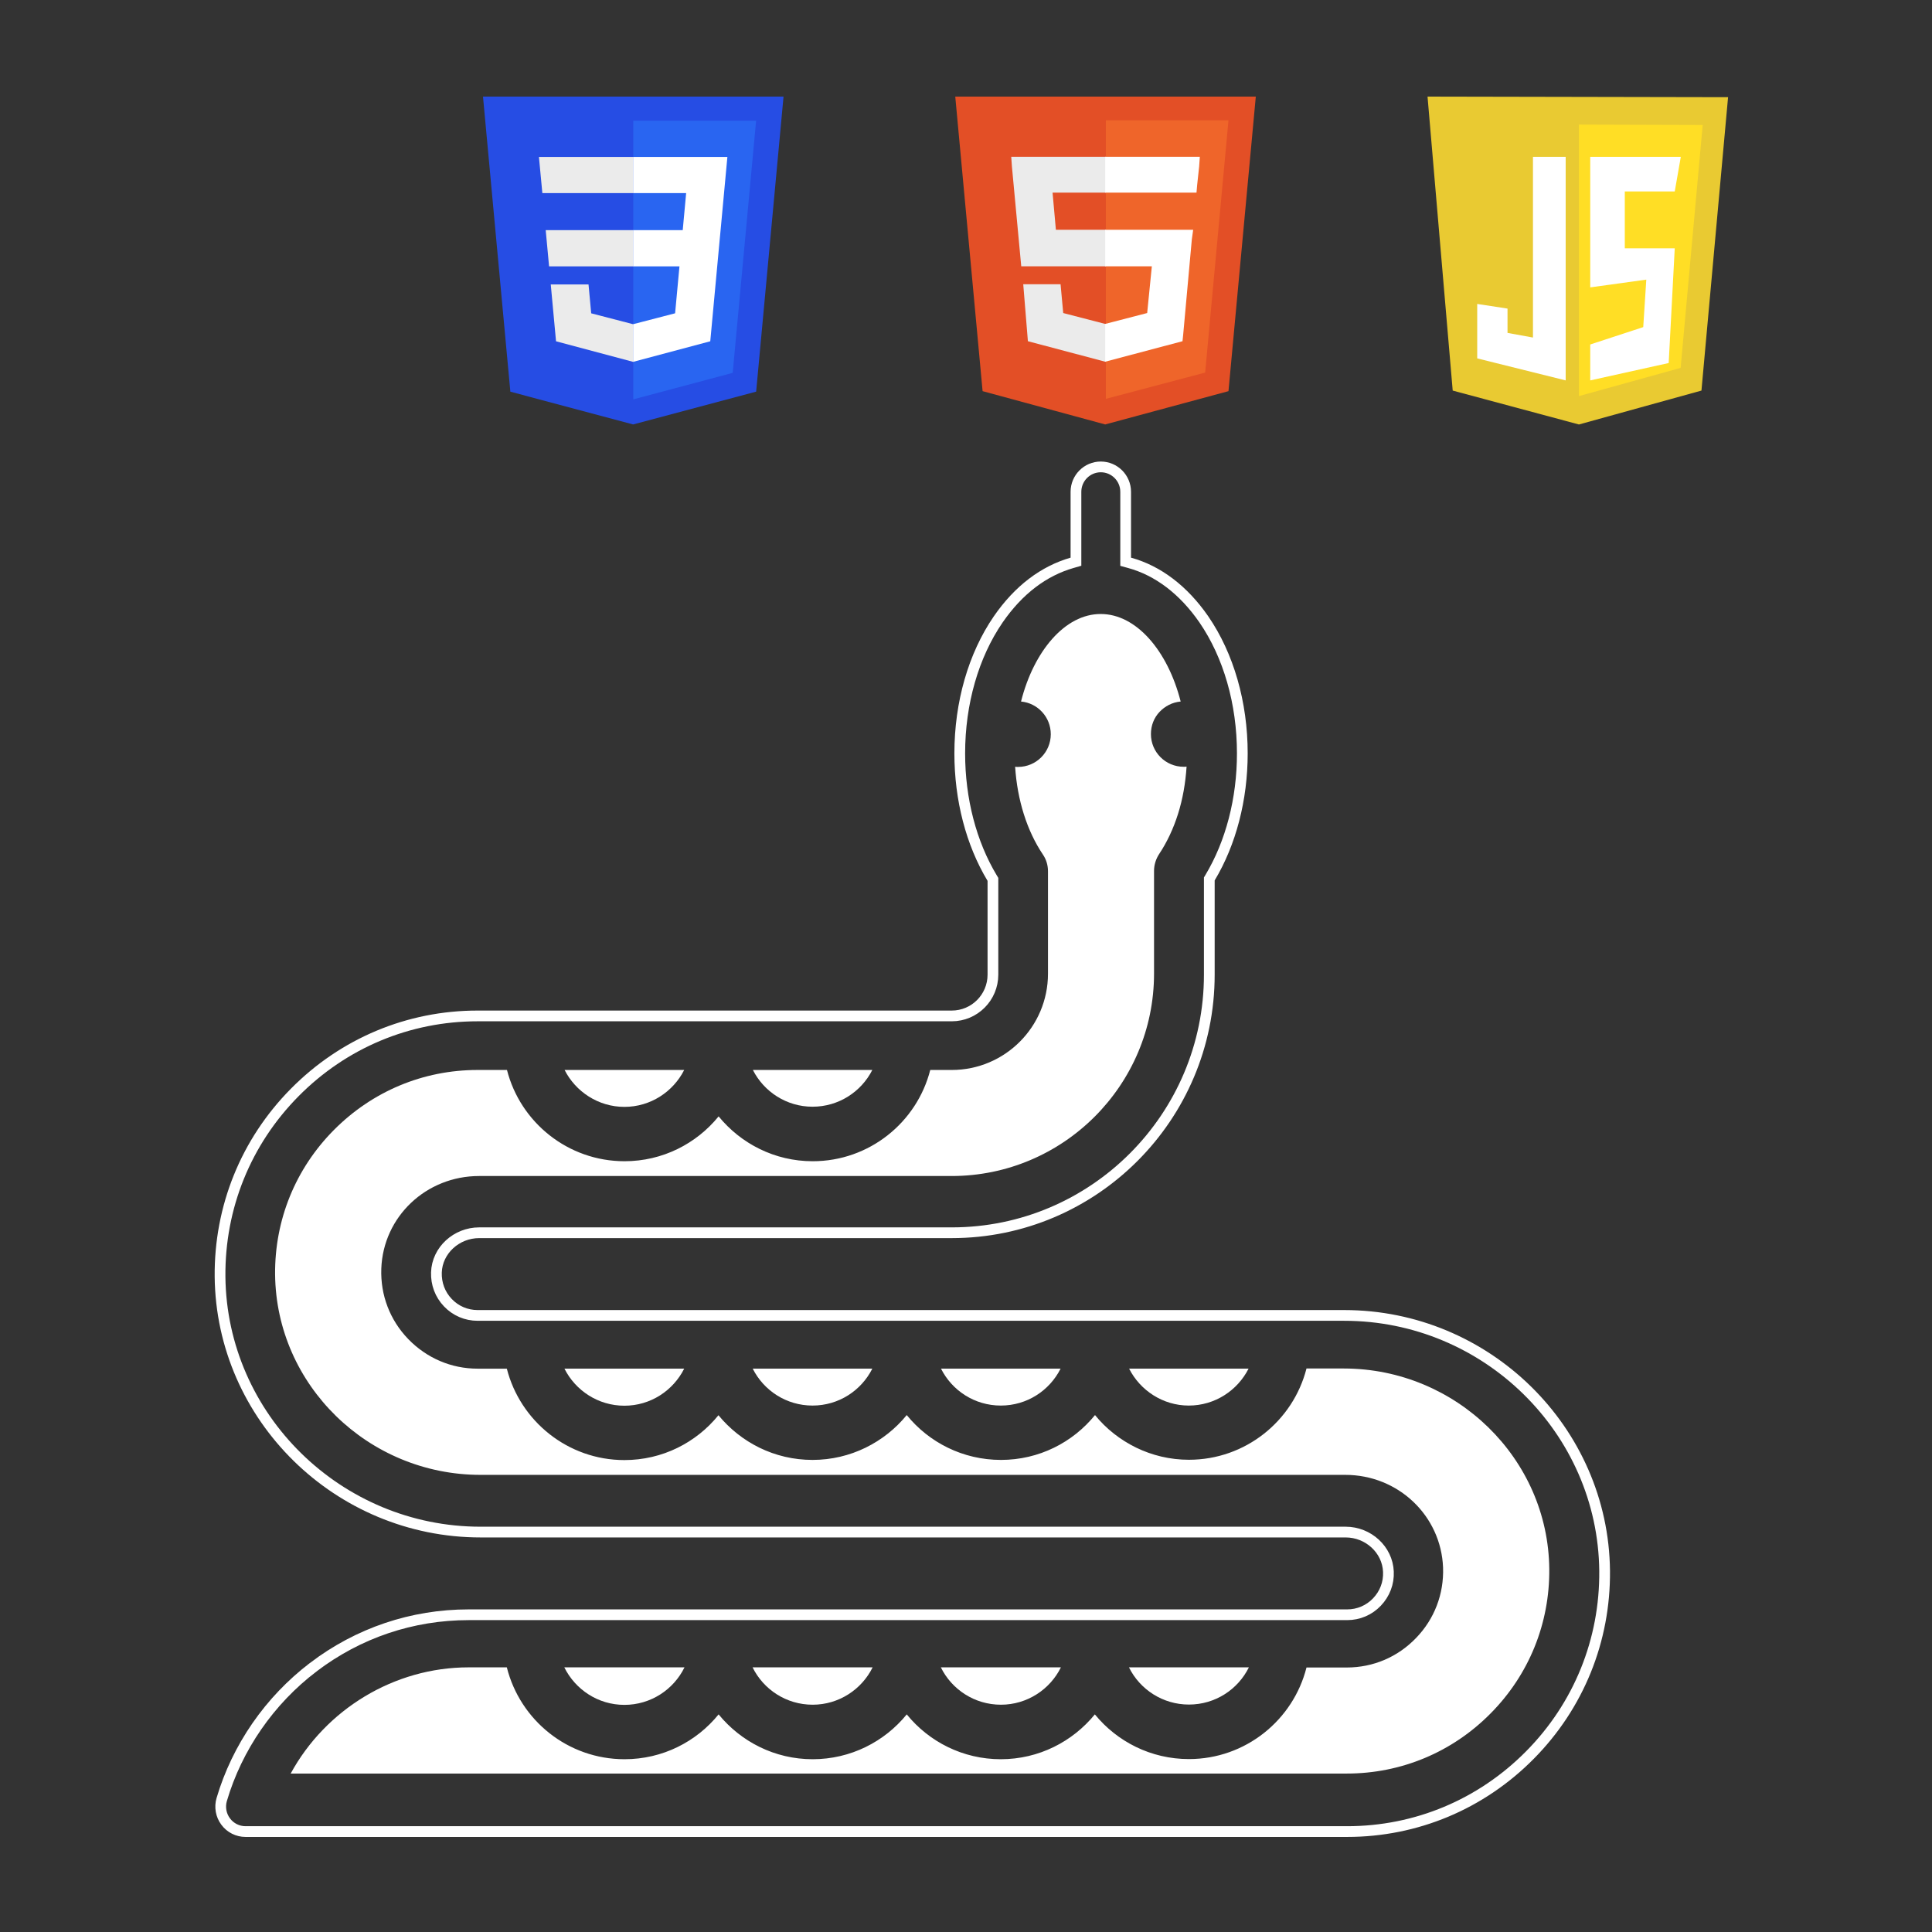 <svg width="180" height="180" viewBox="0 0 180 180" fill="none" xmlns="http://www.w3.org/2000/svg">
<rect x="0" y="0" width="180" height="180" fill="#333333" stroke="none"/>
<path d="M21.028 169.713L21.024 169.708C20.584 169.124 20.452 168.358 20.655 167.663C22.09 162.794 25.119 158.42 29.185 155.329L29.185 155.328C33.379 152.138 38.395 150.443 43.67 150.443H125.517C126.568 150.443 127.555 150.024 128.288 149.256C129.018 148.491 129.404 147.487 129.355 146.431C129.27 144.373 127.48 142.74 125.372 142.74H44.773C31.518 142.74 20.629 132.052 20.501 118.939C20.444 112.485 22.903 106.39 27.453 101.789C32.003 97.187 38.057 94.652 44.497 94.652H88.671C90.792 94.652 92.509 92.93 92.509 90.808V82.07V81.931L92.438 81.812C90.487 78.569 89.418 74.487 89.418 70.19C89.418 65.493 90.701 61.059 93.001 57.708C93.948 56.335 95.015 55.198 96.172 54.318C97.329 53.438 98.579 52.812 99.882 52.437L100.244 52.333V51.957V45.821C100.244 44.54 101.284 43.5 102.559 43.5C103.835 43.5 104.875 44.54 104.875 45.821V51.957V52.338L105.243 52.439C107.865 53.158 110.256 54.95 112.161 57.708C114.461 61.059 115.744 65.493 115.744 70.19C115.744 74.473 114.675 78.54 112.739 81.769L112.668 81.888V82.026V90.808C112.668 104.07 101.905 114.852 88.671 114.852H44.642C42.538 114.852 40.727 116.483 40.66 118.549L40.66 118.55C40.627 119.595 40.992 120.599 41.727 121.368C42.459 122.136 43.447 122.555 44.497 122.555H125.242C138.497 122.555 149.371 133.243 149.499 146.357C149.556 152.811 147.097 158.905 142.547 163.507C137.997 168.109 131.942 170.643 125.503 170.643H22.874C22.146 170.643 21.455 170.295 21.028 169.713L21.028 169.713Z" stroke="white"/>
<path d="M144.342 146.188C144.386 151.251 142.456 156.025 138.873 159.638C135.303 163.25 130.544 165.238 125.481 165.238H27.081C30.331 159.275 36.701 155.343 43.665 155.343H47.22C48.453 160.262 52.893 163.903 58.188 163.903C61.729 163.903 64.877 162.278 66.952 159.725C69.027 162.264 72.175 163.903 75.715 163.903C79.255 163.903 82.418 162.264 84.479 159.725C86.553 162.278 89.716 163.903 93.242 163.903C96.782 163.903 99.931 162.264 102.005 159.725C104.08 162.264 107.229 163.889 110.769 163.889C116.05 163.889 120.49 160.247 121.723 155.357H125.481C127.933 155.357 130.225 154.385 131.937 152.601C133.649 150.831 134.534 148.495 134.447 146.043C134.259 141.211 130.269 137.41 125.336 137.41H44.768C34.307 137.41 25.732 129.038 25.63 118.737C25.587 113.673 27.517 108.9 31.1 105.287C34.684 101.674 39.428 99.687 44.492 99.687H47.234C48.482 104.576 52.922 108.189 58.188 108.189C61.714 108.189 64.877 106.564 66.952 104.01C69.027 106.549 72.175 108.189 75.715 108.189C80.982 108.189 85.422 104.576 86.669 99.687H88.672C93.619 99.687 97.638 95.668 97.638 90.72V81.173C97.638 80.608 97.479 80.071 97.159 79.606C95.68 77.401 94.78 74.543 94.577 71.438C94.664 71.452 94.765 71.452 94.853 71.452C96.535 71.452 97.899 70.088 97.899 68.406C97.899 66.809 96.681 65.504 95.128 65.359C95.723 62.994 96.753 60.962 98.044 59.511C99.336 58.061 100.888 57.205 102.542 57.205H102.557C105.865 57.205 108.796 60.629 110 65.359C109.216 65.431 108.534 65.794 108.027 66.331C107.519 66.868 107.229 67.593 107.229 68.391C107.229 70.074 108.592 71.438 110.275 71.438C110.363 71.438 110.464 71.438 110.551 71.423C110.45 72.976 110.188 74.456 109.753 75.834C109.318 77.212 108.723 78.475 107.998 79.563C107.693 80.027 107.519 80.579 107.519 81.13V90.706C107.519 101.109 99.06 109.567 88.657 109.567H44.637C39.704 109.567 35.7 113.354 35.525 118.2C35.438 120.652 36.323 122.988 38.035 124.758C39.748 126.528 42.04 127.515 44.492 127.515H47.22C48.467 132.404 52.907 136.032 58.174 136.032C61.714 136.032 64.862 134.407 66.937 131.853C67.982 133.13 69.288 134.16 70.768 134.885C72.262 135.611 73.931 136.017 75.701 136.017C79.241 136.017 82.404 134.378 84.479 131.839C86.553 134.392 89.716 136.017 93.257 136.017C96.797 136.017 99.945 134.392 102.02 131.839C103.05 133.115 104.37 134.145 105.85 134.871C107.345 135.596 109.013 136.003 110.769 136.003C116.035 136.003 120.475 132.39 121.723 127.5H125.22C135.666 127.515 144.255 135.887 144.342 146.188Z" fill="white"/>
<path d="M105.183 155.342H116.355C115.339 157.403 113.221 158.81 110.769 158.81C108.331 158.81 106.198 157.403 105.183 155.342ZM105.197 127.514H116.326C115.296 129.545 113.192 130.953 110.754 130.953C108.346 130.953 106.228 129.545 105.197 127.514ZM87.656 155.342H98.843C97.827 157.403 95.694 158.824 93.257 158.824C90.79 158.824 88.672 157.403 87.656 155.342ZM87.671 127.514H98.813C97.783 129.56 95.68 130.953 93.242 130.953C90.805 130.953 88.701 129.56 87.671 127.514ZM70.115 155.342H81.301C80.285 157.403 78.153 158.824 75.715 158.824C73.249 158.824 71.13 157.403 70.115 155.342ZM70.129 127.514H81.272C80.242 129.56 78.138 130.953 75.701 130.953C73.263 130.953 71.159 129.56 70.129 127.514ZM70.144 99.686H81.272C80.242 101.717 78.138 103.11 75.701 103.11C73.278 103.11 71.174 101.717 70.144 99.686ZM52.574 155.342H63.774C62.759 157.417 60.626 158.839 58.174 158.839C55.722 158.839 53.604 157.417 52.574 155.342ZM52.602 99.686H63.745C62.715 101.717 60.611 103.125 58.174 103.125C55.751 103.125 53.633 101.717 52.602 99.686ZM52.588 127.514H63.745C62.715 129.56 60.611 130.967 58.174 130.967C55.736 130.967 53.618 129.56 52.588 127.514Z" fill="white"/>
<path d="M91.546 36.443L89 9H117L114.455 36.443L102.969 39.545" fill="#E34F26"/>
<path d="M103.031 37.159L112.282 34.713L114.455 11.207H103.031" fill="#EF652A"/>
<path d="M103.031 21.41H98.375L98.065 17.949H103.031V14.608H102.969H94.215L94.277 15.503L95.147 24.81H103.031V21.41ZM103.031 30.179H102.969L99.058 29.165L98.81 26.481H96.947H95.333L95.767 31.79L102.969 33.699H103.031V30.179Z" fill="#EBEBEB"/>
<path d="M102.969 21.41V24.81H107.315L106.88 29.165L102.969 30.179V33.699L110.171 31.79L110.233 31.194L111.04 22.304L111.164 21.41H110.171H102.969ZM102.969 14.608V16.697V17.949H111.475L111.537 17.233L111.723 15.503L111.785 14.608H102.969Z" fill="white"/>
<path d="M47.548 36.492L45 9H73L70.449 36.488L58.983 39.545L47.548 36.492Z" fill="#264DE4"/>
<path d="M68.265 34.738L70.445 11.248H59V37.209L68.265 34.738Z" fill="#2965F1"/>
<path d="M50.842 21.444L51.156 24.816H59V21.444H50.842ZM50.529 17.991H59V14.62H50.211L50.529 17.991ZM59 30.201L58.985 30.205L55.081 29.191L54.831 26.502H51.313L51.804 31.796L58.984 33.714L59 33.709V30.201Z" fill="#EBEBEB"/>
<path d="M58.988 21.444V24.816H63.304L62.898 29.189L58.988 30.204V33.712L66.174 31.796L66.227 31.226L67.05 22.35L67.136 21.444L67.769 14.62H58.988V17.991H63.927L63.608 21.444H58.988Z" fill="white"/>
<path d="M135.345 36.389L133 9L161 9.055L158.521 36.389L147.106 39.548L135.345 36.389Z" fill="#E9CA32"/>
<path d="M147.106 36.903V11.608L158.636 11.645L156.58 34.276L147.106 36.903Z" fill="#FFDE25"/>
<path d="M145.871 14.612H142.823V31.448L140.452 31.016V28.75L137.629 28.318V33.39L145.871 35.441V14.612ZM148.158 14.612H156.597L156.032 17.839H151.379V23.134H156.032L155.468 33.822L148.158 35.441V32.095L153.097 30.476L153.382 26.052L148.158 26.775V14.612Z" fill="white"/>
</svg>
